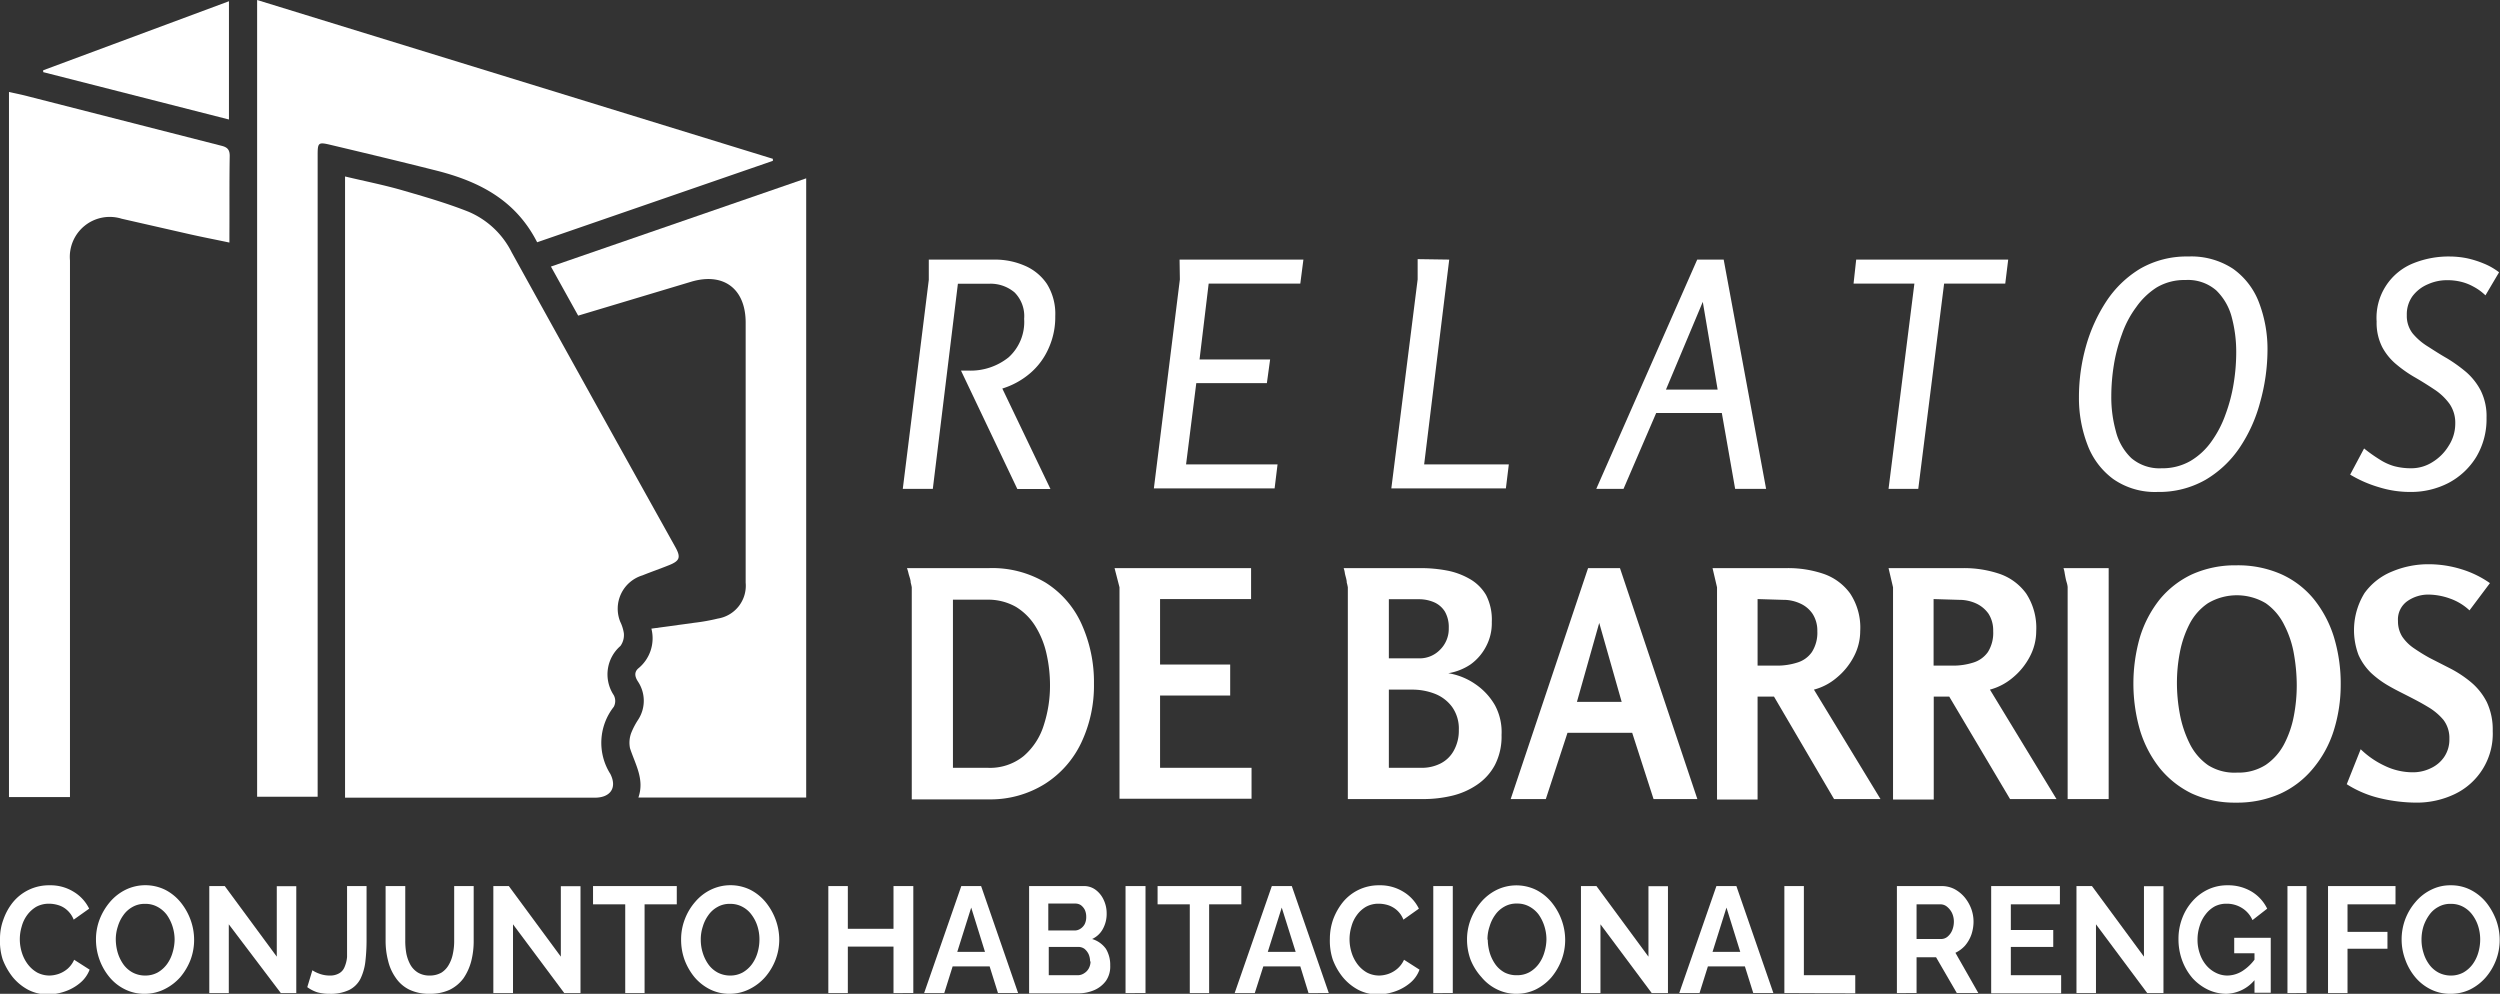 <svg xmlns="http://www.w3.org/2000/svg" viewBox="0 0 161.5 64.2"><rect x="0" y="0" width="161.5" height="64.2" fill="#333333" stroke="none"/><defs><style>.cls-1{fill:#fff;}</style></defs><g id="Capa_2" data-name="Capa 2"><g id="Capa_13" data-name="Capa 13"><path class="cls-1" d="M43.22,36.51c-.57.23-1.15.43-1.72.66a2.25,2.25,0,0,0-1.43,3,2.57,2.57,0,0,1,.23.73,1.2,1.2,0,0,1-.22.83,2.43,2.43,0,0,0-.43,3.18.8.8,0,0,1,0,.75A3.76,3.76,0,0,0,39.43,50c.45.89,0,1.53-1,1.53H22.7l-.41,0V11.4c1.26.3,2.47.54,3.66.88,1.45.42,2.91.84,4.32,1.4a5.53,5.53,0,0,1,2.79,2.63q5.27,9.53,10.55,19C44,36,43.92,36.23,43.22,36.51Z"/><path class="cls-1" d="M49.93,10.26a.53.53,0,0,0,0,.13L34.7,15.65c-1.44-2.83-3.92-4-6.71-4.68-2.22-.56-4.44-1.09-6.67-1.62-.76-.18-.8-.13-.8.67V51.47H16.61V0Z"/><path class="cls-1" d="M52.08,11.52v40H41.24c.41-1.17-.2-2.14-.54-3.18a1.79,1.79,0,0,1,.08-1,4.81,4.81,0,0,1,.44-.84,2.24,2.24,0,0,0,0-2.46c-.2-.3-.27-.6,0-.85a2.51,2.51,0,0,0,.86-2.58l2.78-.38a12.54,12.54,0,0,0,1.51-.27,2.15,2.15,0,0,0,1.8-2.32c0-1,0-1.94,0-2.91V20.84c0-2.19-1.43-3.26-3.52-2.64l-7.3,2.19-1.76-3.17Z"/><path class="cls-1" d="M14.82,15.12c0,.15,0,.31,0,.55-.89-.19-1.73-.35-2.57-.54l-4.39-1a2.58,2.58,0,0,0-3.34,2.69V51.49H.58V5.94c.44.1.85.18,1.26.29L14.28,9.41c.38.09.56.23.56.66C14.81,11.76,14.83,13.44,14.82,15.12Z"/><path class="cls-1" d="M14.79.08V7.72l-12-3.06s0-.08,0-.12Z"/><path class="cls-1" d="M60.26,31.58H58.32L60,18.08l0-1.31h4.26a4.79,4.79,0,0,1,1.93.39,3.27,3.27,0,0,1,1.44,1.18,3.65,3.65,0,0,1,.54,2.08,4.87,4.87,0,0,1-.43,2.08,4.48,4.48,0,0,1-1.18,1.6,5.06,5.06,0,0,1-1.81,1l3.11,6.49H65.72l-3.64-7.65h.46a3.92,3.92,0,0,0,2.62-.86,3.08,3.08,0,0,0,1-2.48,2.17,2.17,0,0,0-.62-1.71,2.4,2.4,0,0,0-1.66-.56h-2Z"/><path class="cls-1" d="M76.2,16.77h8L84,18.32H78.08l-.59,4.9h4.56l-.21,1.53H77.28L76.62,30h5.91l-.19,1.55h-7.8l1.68-13.5Z"/><path class="cls-1" d="M93.62,16.77,92,30h5.47l-.19,1.55h-7.4l1.7-13.5,0-1.31Z"/><path class="cls-1" d="M111.35,16.77l2.74,14.81h-2l-.86-4.9h-4.24l-2.11,4.9h-1.76l6.52-14.81ZM110,19.5l-2.38,5.67h3.34Z"/><path class="cls-1" d="M119.91,16.77h9.82l-.19,1.55h-3.95l-1.67,13.26H122l1.67-13.26h-3.93Z"/><path class="cls-1" d="M139.38,31.78a4.71,4.71,0,0,1-2.86-.83,4.86,4.86,0,0,1-1.67-2.22,8.43,8.43,0,0,1-.55-3.07,12.13,12.13,0,0,1,.45-3.28,10.41,10.41,0,0,1,1.33-2.93,6.86,6.86,0,0,1,2.19-2.1,6,6,0,0,1,3.09-.78,4.91,4.91,0,0,1,2.89.79,4.72,4.72,0,0,1,1.68,2.18,8.41,8.41,0,0,1,.55,3.11A12.62,12.62,0,0,1,146,26a9.68,9.68,0,0,1-1.34,2.95A6.85,6.85,0,0,1,142.47,31,6.05,6.05,0,0,1,139.38,31.78Zm.27-1.53a3.61,3.61,0,0,0,1.85-.47,4.4,4.4,0,0,0,1.36-1.26,7,7,0,0,0,.92-1.78,10.51,10.51,0,0,0,.52-2,12.53,12.53,0,0,0,.16-2,8.67,8.67,0,0,0-.29-2.25,3.72,3.72,0,0,0-1-1.73,2.78,2.78,0,0,0-2-.67,3.49,3.49,0,0,0-1.85.48A4.69,4.69,0,0,0,138,19.84a6.48,6.48,0,0,0-.93,1.77,10.51,10.51,0,0,0-.52,2,12.72,12.72,0,0,0-.16,2,8.17,8.17,0,0,0,.29,2.23,3.62,3.62,0,0,0,1,1.75A2.8,2.8,0,0,0,139.65,30.25Z"/><path class="cls-1" d="M158.26,16.57a5.84,5.84,0,0,1,1.09.11,6.24,6.24,0,0,1,1.09.34,4.2,4.2,0,0,1,1,.57l-.88,1.49a3.36,3.36,0,0,0-.77-.56,3.17,3.17,0,0,0-.82-.32,3.71,3.71,0,0,0-.9-.1,3,3,0,0,0-1.22.26,2.42,2.42,0,0,0-1,.77,2,2,0,0,0-.37,1.23,1.84,1.84,0,0,0,.37,1.17,4,4,0,0,0,1,.86c.39.25.79.51,1.23.76a9.7,9.7,0,0,1,1.24.89,4.07,4.07,0,0,1,.94,1.2,3.71,3.71,0,0,1,.37,1.75,4.75,4.75,0,0,1-.67,2.54,4.63,4.63,0,0,1-1.79,1.67,5.26,5.26,0,0,1-2.47.58,6.7,6.7,0,0,1-2-.3,7.88,7.88,0,0,1-1.88-.82l.9-1.69a9.76,9.76,0,0,0,1,.71,3.57,3.57,0,0,0,.93.43,4.18,4.18,0,0,0,1.12.14,2.54,2.54,0,0,0,1.37-.4,3.13,3.13,0,0,0,1.05-1.06,2.62,2.62,0,0,0,.42-1.43,2.14,2.14,0,0,0-.37-1.27,3.76,3.76,0,0,0-.95-.91c-.39-.26-.8-.52-1.23-.77a8.14,8.14,0,0,1-1.23-.85,3.73,3.73,0,0,1-.94-1.14,3.47,3.47,0,0,1-.36-1.65A3.79,3.79,0,0,1,155.92,17,6.1,6.1,0,0,1,158.26,16.57Z"/><path class="cls-1" d="M70.67,44.18A8.6,8.6,0,0,1,69.84,48a6.38,6.38,0,0,1-2.34,2.64,6.63,6.63,0,0,1-3.6,1h-5V37.94a3,3,0,0,0-.07-.31c0-.19-.09-.38-.14-.59a2.86,2.86,0,0,0-.1-.34h5.31a6.72,6.72,0,0,1,3.65.94,6.13,6.13,0,0,1,2.3,2.63A9.1,9.1,0,0,1,70.67,44.18Zm-2.84.08a9.15,9.15,0,0,0-.22-2,5.72,5.72,0,0,0-.71-1.78,3.83,3.83,0,0,0-1.26-1.27,3.63,3.63,0,0,0-1.89-.47H61.56V49.6h2.23a3.45,3.45,0,0,0,2.34-.76,4.31,4.31,0,0,0,1.3-2A8.21,8.21,0,0,0,67.83,44.26Z"/><path class="cls-1" d="M72,36.7h8.82v2H74.94v4.23h4.53v2H74.94V49.6h5.91v2H72.32V37.94Z"/><path class="cls-1" d="M96.37,40.18A3.19,3.19,0,0,1,96,41.76a3.29,3.29,0,0,1-1,1.16,3.63,3.63,0,0,1-1.44.57,4.26,4.26,0,0,1,1.74.7,4.13,4.13,0,0,1,1.28,1.38A3.65,3.65,0,0,1,97,47.48a4,4,0,0,1-.43,1.94,3.58,3.58,0,0,1-1.16,1.28,4.87,4.87,0,0,1-1.63.71,8,8,0,0,1-1.82.21H87.07V37.94a3,3,0,0,0-.07-.31c0-.19-.08-.38-.12-.59a1.6,1.6,0,0,0-.08-.34h5a9.1,9.1,0,0,1,1.64.15,4.68,4.68,0,0,1,1.47.53A2.86,2.86,0,0,1,96,38.44,3.47,3.47,0,0,1,96.37,40.18Zm-2.78.39a2,2,0,0,0-.25-1.06,1.55,1.55,0,0,0-.69-.6,2.47,2.47,0,0,0-1-.2H89.72v3.82h2A1.83,1.83,0,0,0,93,42,1.9,1.9,0,0,0,93.59,40.57Zm.65,6.59a2.41,2.41,0,0,0-.44-1.5,2.52,2.52,0,0,0-1.13-.85,4,4,0,0,0-1.46-.26H89.72V49.6h2.09a2.65,2.65,0,0,0,1.25-.28,2,2,0,0,0,.86-.84A2.63,2.63,0,0,0,94.24,47.16Z"/><path class="cls-1" d="M104.65,36.7l5,14.92h-2.83l-1.38-4.28h-4.18l-1.4,4.28H97.59l5-14.92Zm-1.34,3.54-1.44,5.1h2.89Z"/><path class="cls-1" d="M110.63,36.7h4.81a7.12,7.12,0,0,1,2.36.37,3.55,3.55,0,0,1,1.72,1.27,4,4,0,0,1,.65,2.43,3.53,3.53,0,0,1-.42,1.66,4.38,4.38,0,0,1-1.1,1.35,3.72,3.72,0,0,1-1.47.77l4.3,7.07h-3L114.6,45h-1.06v6.65h-2.62V37.94Zm2.91,2V43h1.23a4.29,4.29,0,0,0,1.34-.2,1.76,1.76,0,0,0,.94-.68,2.33,2.33,0,0,0,.35-1.35,2,2,0,0,0-.31-1.12,1.89,1.89,0,0,0-.81-.67,2.59,2.59,0,0,0-1.09-.23Z"/><path class="cls-1" d="M122,36.7h4.81a7.17,7.17,0,0,1,2.36.37,3.55,3.55,0,0,1,1.72,1.27,4.05,4.05,0,0,1,.65,2.43,3.53,3.53,0,0,1-.42,1.66,4.38,4.38,0,0,1-1.1,1.35,3.79,3.79,0,0,1-1.47.77l4.3,7.07h-3L125.92,45h-1v6.65h-2.63V37.94Zm2.91,2V43h1.23a4.29,4.29,0,0,0,1.34-.2,1.8,1.8,0,0,0,.94-.68,2.33,2.33,0,0,0,.34-1.35,2,2,0,0,0-.3-1.12,2,2,0,0,0-.81-.67,2.63,2.63,0,0,0-1.09-.23Z"/><path class="cls-1" d="M133.3,36.7h2.92V51.62h-2.65V37.94s0-.12-.06-.31-.09-.38-.13-.59A1.6,1.6,0,0,0,133.3,36.7Z"/><path class="cls-1" d="M144.44,51.85a6.63,6.63,0,0,1-2.85-.59,6.09,6.09,0,0,1-2.08-1.65,7.41,7.41,0,0,1-1.27-2.45,10.86,10.86,0,0,1,0-6,7.38,7.38,0,0,1,1.28-2.44,6,6,0,0,1,2.09-1.62,6.78,6.78,0,0,1,2.85-.58,6.92,6.92,0,0,1,2.9.57,5.8,5.8,0,0,1,2.11,1.61,7.37,7.37,0,0,1,1.3,2.45,10.37,10.37,0,0,1,.44,3.08,9.9,9.9,0,0,1-.46,3,7.17,7.17,0,0,1-1.34,2.43,5.92,5.92,0,0,1-2.12,1.62A6.84,6.84,0,0,1,144.44,51.85Zm.08-1.94a3.27,3.27,0,0,0,1.85-.5,3.71,3.71,0,0,0,1.18-1.33,6.52,6.52,0,0,0,.63-1.82,10.42,10.42,0,0,0,.19-2,11.78,11.78,0,0,0-.18-2,6.47,6.47,0,0,0-.63-1.89,3.7,3.7,0,0,0-1.19-1.4,3.65,3.65,0,0,0-3.74,0,3.62,3.62,0,0,0-1.18,1.33,6.77,6.77,0,0,0-.63,1.84,10.29,10.29,0,0,0-.19,2,11,11,0,0,0,.19,2,7.25,7.25,0,0,0,.63,1.89,3.7,3.7,0,0,0,1.19,1.4A3.19,3.19,0,0,0,144.52,49.91Z"/><path class="cls-1" d="M156.9,36.45a7.13,7.13,0,0,1,2.1.32,6.49,6.49,0,0,1,1.85.9l-1.32,1.76a3.59,3.59,0,0,0-1.25-.76,4.25,4.25,0,0,0-1.4-.26,2.35,2.35,0,0,0-1.36.42,1.45,1.45,0,0,0-.61,1.29,1.85,1.85,0,0,0,.27,1,2.81,2.81,0,0,0,.75.75,12.17,12.17,0,0,0,1,.62l1.39.71a7.35,7.35,0,0,1,1.33.89,4.06,4.06,0,0,1,1,1.27,4.16,4.16,0,0,1,.38,1.86,4.32,4.32,0,0,1-2.5,4.1,5.68,5.68,0,0,1-2.43.53,10.31,10.31,0,0,1-2.33-.28,6.91,6.91,0,0,1-2.17-.91l.9-2.26a5.64,5.64,0,0,0,1.55,1.07,4.16,4.16,0,0,0,1.8.42,2.61,2.61,0,0,0,1.15-.25,2.13,2.13,0,0,0,.88-.72,2,2,0,0,0,.35-1.19,1.93,1.93,0,0,0-.38-1.22,3.81,3.81,0,0,0-1-.84c-.41-.25-.85-.48-1.32-.72s-.84-.42-1.25-.66a6.13,6.13,0,0,1-1.11-.82,3.77,3.77,0,0,1-.81-1.16,4.56,4.56,0,0,1,.39-4,4.07,4.07,0,0,1,1.78-1.39A6,6,0,0,1,156.9,36.45Z"/><path class="cls-1" d="M0,60.64A3.53,3.53,0,0,1,.22,59.4a3.73,3.73,0,0,1,.62-1.12,3,3,0,0,1,2.37-1.09,2.83,2.83,0,0,1,1.55.42,2.61,2.61,0,0,1,1,1.09l-1,.71a1.6,1.6,0,0,0-.43-.62,1.47,1.47,0,0,0-.57-.32,2.06,2.06,0,0,0-.59-.09,1.7,1.7,0,0,0-.83.2,2,2,0,0,0-.59.54,2.19,2.19,0,0,0-.35.74,2.86,2.86,0,0,0-.12.82,2.89,2.89,0,0,0,.14.88,2.43,2.43,0,0,0,.39.75,2,2,0,0,0,.6.52,1.73,1.73,0,0,0,.78.19,1.92,1.92,0,0,0,.61-.11,1.8,1.8,0,0,0,.58-.34A1.68,1.68,0,0,0,4.79,62l1,.64a2.08,2.08,0,0,1-.63.87,3.06,3.06,0,0,1-1,.55,3.38,3.38,0,0,1-1.07.18,2.7,2.7,0,0,1-1.27-.3,3.31,3.31,0,0,1-1-.82,4.33,4.33,0,0,1-.65-1.15A3.9,3.9,0,0,1,0,60.64Z"/><path class="cls-1" d="M9.37,64.2a2.79,2.79,0,0,1-1.3-.29,3,3,0,0,1-1-.79A3.74,3.74,0,0,1,6.43,62,3.81,3.81,0,0,1,6.2,60.7a3.6,3.6,0,0,1,.24-1.32,3.92,3.92,0,0,1,.67-1.12,3.19,3.19,0,0,1,1-.78,2.92,2.92,0,0,1,2.56,0,3.13,3.13,0,0,1,1,.81,3.94,3.94,0,0,1,.64,1.13,3.77,3.77,0,0,1,.23,1.29A3.66,3.66,0,0,1,12.31,62a3.94,3.94,0,0,1-.66,1.12,3.31,3.31,0,0,1-1,.77A2.85,2.85,0,0,1,9.37,64.2ZM7.48,60.7a3.14,3.14,0,0,0,.13.86,2.63,2.63,0,0,0,.37.75,1.77,1.77,0,0,0,.6.52,1.72,1.72,0,0,0,.8.19,1.65,1.65,0,0,0,.81-.2,1.94,1.94,0,0,0,.6-.54,2.37,2.37,0,0,0,.36-.75,3,3,0,0,0,.13-.83,2.83,2.83,0,0,0-.14-.87,2.7,2.7,0,0,0-.37-.74,1.84,1.84,0,0,0-.6-.51,1.59,1.59,0,0,0-.79-.19,1.56,1.56,0,0,0-.82.2,1.76,1.76,0,0,0-.59.53,2.42,2.42,0,0,0-.36.74A2.63,2.63,0,0,0,7.48,60.7Z"/><path class="cls-1" d="M14.78,59.71v4.44H13.52V57.24h1l3.36,4.56V57.25h1.26v6.9h-1Z"/><path class="cls-1" d="M20.18,62.68a2,2,0,0,0,.42.21,1.91,1.91,0,0,0,.71.13,1.14,1.14,0,0,0,.59-.14.79.79,0,0,0,.35-.39,2.1,2.1,0,0,0,.17-.67c0-.28,0-.61,0-1V57.24h1.26v3.49a12.2,12.2,0,0,1-.08,1.41,3.47,3.47,0,0,1-.32,1.1,1.65,1.65,0,0,1-.72.71,2.75,2.75,0,0,1-1.28.25,2.8,2.8,0,0,1-.79-.1,2.29,2.29,0,0,1-.64-.33Z"/><path class="cls-1" d="M27.76,64.2a2.93,2.93,0,0,1-1.32-.27,2.27,2.27,0,0,1-.88-.77,3.14,3.14,0,0,1-.49-1.1,5.09,5.09,0,0,1-.16-1.3V57.24h1.27v3.52a4.61,4.61,0,0,0,.07.84,2.55,2.55,0,0,0,.26.72,1.41,1.41,0,0,0,.49.51,1.44,1.44,0,0,0,.75.19,1.51,1.51,0,0,0,.77-.19,1.42,1.42,0,0,0,.48-.52,2.28,2.28,0,0,0,.26-.72,3.83,3.83,0,0,0,.08-.83V57.24H30.6v3.52a5.24,5.24,0,0,1-.16,1.34,3.57,3.57,0,0,1-.5,1.1,2.47,2.47,0,0,1-.89.74A3,3,0,0,1,27.76,64.2Z"/><path class="cls-1" d="M33.14,59.71v4.44H31.87V57.24h1l3.36,4.56V57.25h1.27v6.9H36.45Z"/><path class="cls-1" d="M43.72,58.42H41.64v5.73H40.39V58.42H38.31V57.24h5.41Z"/><path class="cls-1" d="M47.16,64.2a2.79,2.79,0,0,1-1.3-.29,3.18,3.18,0,0,1-1-.79A3.94,3.94,0,0,1,44.22,62,3.81,3.81,0,0,1,44,60.7a3.6,3.6,0,0,1,.24-1.32,3.71,3.71,0,0,1,.67-1.12,3.08,3.08,0,0,1,1-.78,2.92,2.92,0,0,1,2.56,0,3.13,3.13,0,0,1,1,.81,3.94,3.94,0,0,1,.64,1.13,3.77,3.77,0,0,1,.23,1.29A3.66,3.66,0,0,1,50.1,62a3.75,3.75,0,0,1-.67,1.12,3.27,3.27,0,0,1-1,.77A2.85,2.85,0,0,1,47.16,64.2Zm-1.89-3.5a2.8,2.8,0,0,0,.13.86,2.63,2.63,0,0,0,.37.75,1.77,1.77,0,0,0,.6.52,1.72,1.72,0,0,0,.8.19,1.65,1.65,0,0,0,.81-.2,1.94,1.94,0,0,0,.6-.54,2.37,2.37,0,0,0,.36-.75,3,3,0,0,0,.12-.83,2.82,2.82,0,0,0-.13-.87,2.47,2.47,0,0,0-.38-.74,1.71,1.71,0,0,0-.59-.51,1.62,1.62,0,0,0-.79-.19,1.56,1.56,0,0,0-.82.2,1.76,1.76,0,0,0-.59.53,2.42,2.42,0,0,0-.36.74A2.63,2.63,0,0,0,45.27,60.7Z"/><path class="cls-1" d="M59,57.24v6.91H57.72v-3H54.77v3H53.51V57.24h1.26V60h2.95V57.24Z"/><path class="cls-1" d="M62.1,57.24h1.28l2.39,6.91h-1.3l-.54-1.72H61.54L61,64.15H59.7Zm1.53,4.25-.89-2.86-.9,2.86Z"/><path class="cls-1" d="M71.72,62.37a1.62,1.62,0,0,1-.28,1,1.85,1.85,0,0,1-.77.6,2.59,2.59,0,0,1-1,.2H66.48V57.24H70a1.24,1.24,0,0,1,.8.26,1.68,1.68,0,0,1,.51.66,2,2,0,0,1,.18.84,2,2,0,0,1-.24,1,1.49,1.49,0,0,1-.7.66,1.7,1.7,0,0,1,.89.63A2,2,0,0,1,71.72,62.37Zm-4-4v1.74h1.68a.68.68,0,0,0,.39-.11.81.81,0,0,0,.28-.3,1,1,0,0,0,.1-.47,1.06,1.06,0,0,0-.09-.45.88.88,0,0,0-.26-.31.65.65,0,0,0-.36-.1Zm2.7,3.73a1.16,1.16,0,0,0-.1-.47,1,1,0,0,0-.27-.34.69.69,0,0,0-.39-.12H67.75V63h1.87a.75.75,0,0,0,.42-.13.84.84,0,0,0,.3-.32A1,1,0,0,0,70.45,62.12Z"/><path class="cls-1" d="M72.71,64.15V57.24H74v6.91Z"/><path class="cls-1" d="M80.19,58.42H78.11v5.73H76.86V58.42H74.78V57.24h5.41Z"/><path class="cls-1" d="M82.16,57.24h1.29l2.39,6.91H84.53L84,62.43H81.61l-.55,1.72h-1.3Zm1.54,4.25-.9-2.86-.9,2.86Z"/><path class="cls-1" d="M85.91,60.64a3.76,3.76,0,0,1,.21-1.24,4,4,0,0,1,.63-1.12,3,3,0,0,1,1-.79,3,3,0,0,1,1.35-.3,2.84,2.84,0,0,1,1.56.42,2.61,2.61,0,0,1,1,1.09l-1,.71a1.6,1.6,0,0,0-.43-.62,1.63,1.63,0,0,0-.57-.32,2.06,2.06,0,0,0-.59-.09,1.67,1.67,0,0,0-.83.2,1.91,1.91,0,0,0-.59.54,2.19,2.19,0,0,0-.35.74,2.86,2.86,0,0,0-.12.82,2.89,2.89,0,0,0,.14.88,2.43,2.43,0,0,0,.39.75,2,2,0,0,0,.6.52,1.73,1.73,0,0,0,.78.19,1.92,1.92,0,0,0,.61-.11,1.8,1.8,0,0,0,.58-.34A1.68,1.68,0,0,0,90.7,62l1,.64a2,2,0,0,1-.62.87,3.06,3.06,0,0,1-1,.55,3.38,3.38,0,0,1-1.07.18,2.67,2.67,0,0,1-1.27-.3,3.31,3.31,0,0,1-1-.82,4.07,4.07,0,0,1-.65-1.15A3.9,3.9,0,0,1,85.91,60.64Z"/><path class="cls-1" d="M92.59,64.15V57.24h1.26v6.91Z"/><path class="cls-1" d="M98,64.2a2.79,2.79,0,0,1-1.3-.29,3,3,0,0,1-1-.79A3.74,3.74,0,0,1,95,62a3.81,3.81,0,0,1-.23-1.29,3.6,3.6,0,0,1,.24-1.32,3.92,3.92,0,0,1,.67-1.12,3.19,3.19,0,0,1,1-.78,2.92,2.92,0,0,1,2.56,0,3.13,3.13,0,0,1,1,.81,3.94,3.94,0,0,1,.64,1.13,3.77,3.77,0,0,1,.23,1.29,3.66,3.66,0,0,1-.24,1.31,3.94,3.94,0,0,1-.66,1.12,3.31,3.31,0,0,1-1,.77A2.85,2.85,0,0,1,98,64.2Zm-1.89-3.5a3.14,3.14,0,0,0,.13.86,2.63,2.63,0,0,0,.37.75,1.77,1.77,0,0,0,.6.52A1.72,1.72,0,0,0,98,63a1.65,1.65,0,0,0,.81-.2,1.94,1.94,0,0,0,.6-.54,2.37,2.37,0,0,0,.36-.75,3,3,0,0,0,.13-.83,2.83,2.83,0,0,0-.14-.87,2.7,2.7,0,0,0-.37-.74,1.84,1.84,0,0,0-.6-.51,1.59,1.59,0,0,0-.79-.19,1.56,1.56,0,0,0-.82.2,1.76,1.76,0,0,0-.59.53,2.42,2.42,0,0,0-.36.74A2.63,2.63,0,0,0,96.09,60.7Z"/><path class="cls-1" d="M103.39,59.71v4.44h-1.26V57.24h1l3.36,4.56V57.25h1.26v6.9h-1.05Z"/><path class="cls-1" d="M110.88,57.24h1.29l2.39,6.91h-1.3l-.54-1.72h-2.39l-.54,1.72h-1.31Zm1.54,4.25-.89-2.86-.9,2.86Z"/><path class="cls-1" d="M115.27,64.15V57.24h1.26V63h3.32v1.17Z"/><path class="cls-1" d="M122.54,64.15V57.24h2.88a1.81,1.81,0,0,1,.83.19,2.24,2.24,0,0,1,.66.53,2.61,2.61,0,0,1,.43.74,2.4,2.4,0,0,1,.15.84,2.64,2.64,0,0,1-.14.84,2.28,2.28,0,0,1-.41.71,2,2,0,0,1-.62.46l1.48,2.6h-1.39l-1.34-2.31h-1.26v2.31Zm1.27-3.49h1.58a.64.64,0,0,0,.42-.15,1.07,1.07,0,0,0,.3-.41,1.47,1.47,0,0,0,.11-.56,1.31,1.31,0,0,0-.13-.58,1.2,1.2,0,0,0-.33-.4.66.66,0,0,0-.42-.14h-1.53Z"/><path class="cls-1" d="M133.15,63v1.17h-4.52V57.24h4.44v1.18H129.9v1.66h2.74v1.09H129.9V63Z"/><path class="cls-1" d="M135.4,59.71v4.44h-1.26V57.24h1l3.36,4.56V57.25h1.26v6.9h-1.05Z"/><path class="cls-1" d="M143.83,64.2a2.77,2.77,0,0,1-1.2-.27,3.25,3.25,0,0,1-1-.75,3.73,3.73,0,0,1-.66-1.13,3.94,3.94,0,0,1-.24-1.39,3.71,3.71,0,0,1,.24-1.34,3.47,3.47,0,0,1,.67-1.11,3.1,3.1,0,0,1,1-.75,2.89,2.89,0,0,1,1.25-.27,2.94,2.94,0,0,1,1.57.41,2.62,2.62,0,0,1,1,1.1l-.95.74a1.73,1.73,0,0,0-.69-.79,1.84,1.84,0,0,0-1-.27,1.61,1.61,0,0,0-.76.18,1.87,1.87,0,0,0-.58.51,2.25,2.25,0,0,0-.38.74,2.86,2.86,0,0,0-.14.89,2.67,2.67,0,0,0,.15.91,2.24,2.24,0,0,0,.4.73,1.91,1.91,0,0,0,.61.49,1.66,1.66,0,0,0,.77.19,1.87,1.87,0,0,0,.95-.28,3,3,0,0,0,.84-.8v1.33A2.46,2.46,0,0,1,143.83,64.2Zm1.81-2.62h-1.31v-1h2.36v3.55h-1.05Z"/><path class="cls-1" d="M147.77,64.15V57.24H149v6.91Z"/><path class="cls-1" d="M150.39,64.15V57.24h4.36v1.18h-3.1V60.2h2.58v1.09h-2.58v2.86Z"/><path class="cls-1" d="M158.32,64.2a2.79,2.79,0,0,1-1.3-.29,3.07,3.07,0,0,1-1-.79,3.71,3.71,0,0,1-.64-1.13,3.74,3.74,0,0,1,0-2.61,3.71,3.71,0,0,1,.67-1.12,3.08,3.08,0,0,1,1-.78,2.73,2.73,0,0,1,1.27-.29,2.76,2.76,0,0,1,1.29.3,3.13,3.13,0,0,1,1,.81,4.18,4.18,0,0,1,.64,1.13,3.77,3.77,0,0,1,.23,1.29,3.66,3.66,0,0,1-.24,1.31,3.75,3.75,0,0,1-.67,1.12,3.27,3.27,0,0,1-1,.77A2.85,2.85,0,0,1,158.32,64.2Zm-1.89-3.5a2.8,2.8,0,0,0,.13.86,2.39,2.39,0,0,0,.37.75,1.77,1.77,0,0,0,.6.52,1.72,1.72,0,0,0,.8.19,1.68,1.68,0,0,0,.81-.2,1.94,1.94,0,0,0,.6-.54,2.37,2.37,0,0,0,.36-.75,3,3,0,0,0,.12-.83,2.82,2.82,0,0,0-.13-.87,2.47,2.47,0,0,0-.38-.74,1.8,1.8,0,0,0-.59-.51,1.62,1.62,0,0,0-.79-.19,1.54,1.54,0,0,0-.82.2,1.67,1.67,0,0,0-.59.53,2.7,2.7,0,0,0-.37.74A2.94,2.94,0,0,0,156.43,60.7Z"/></g></g></svg>